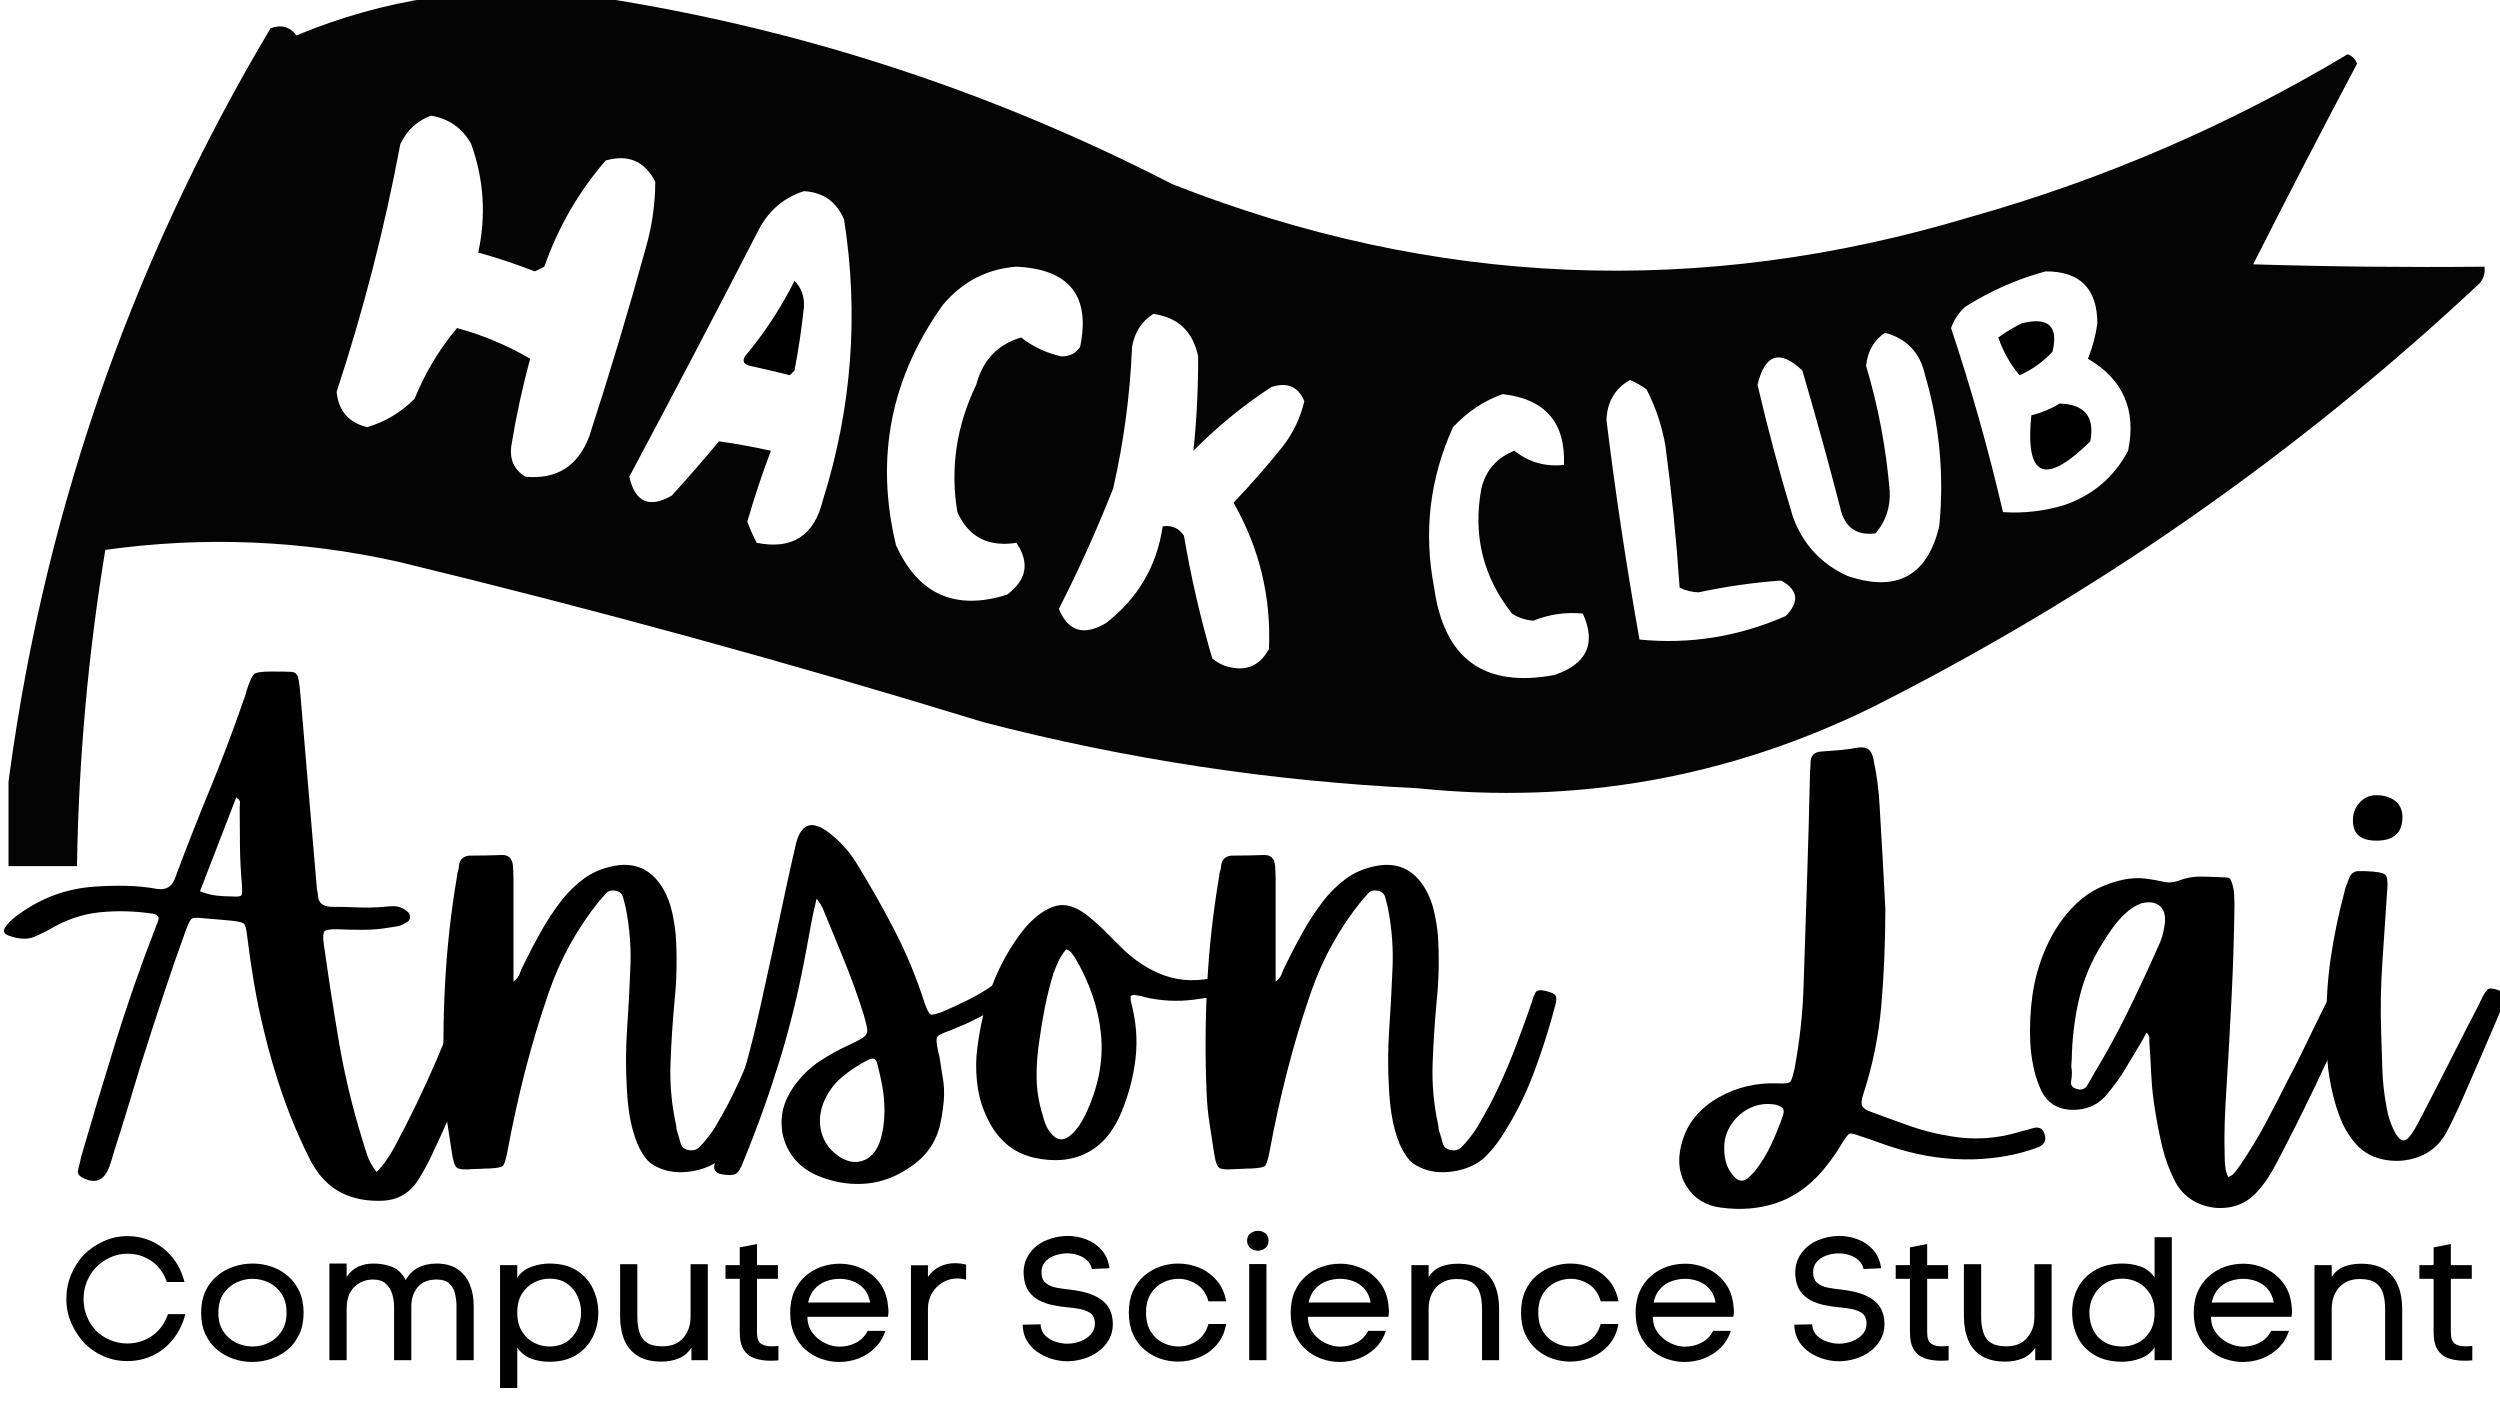 <svg xmlns="http://www.w3.org/2000/svg" xmlns:xlink="http://www.w3.org/1999/xlink" width="1920" zoomAndPan="magnify" viewBox="0 0 1440 810" height="1080" preserveAspectRatio="xMidYMid meet" version="1.0"><defs><g/><clipPath id="0e31c28767"><path d="M 4.902 0 L 1432 0 L 1432 499 L 4.902 499 Z M 4.902 0 " clip-rule="nonzero"/></clipPath></defs><g clip-path="url(#0e31c28767)"><path fill="#000000" d="M 248.273 -1.359 C 280.902 -1.359 313.531 -1.359 346.16 -1.359 C 461.281 16.617 570.953 52.414 675.164 106.031 C 825.965 165.453 979.137 171.797 1134.684 125.062 C 1211.445 103.449 1283.953 72.184 1352.207 31.266 C 1354.93 32.172 1356.742 33.984 1357.648 36.703 C 1337.359 75.004 1317.422 113.52 1297.828 152.25 C 1342.23 153.609 1386.641 154.062 1431.062 153.609 C 1431.523 157.203 1430.617 160.375 1428.344 163.125 C 1323.301 261.434 1206.379 342.996 1077.586 407.812 C 995.027 448.062 908.016 463.473 816.555 454.031 C 731.859 449.957 648.477 437.273 566.402 415.969 C 454.945 381.766 342.559 350.953 229.242 323.531 C 173.395 311.105 117.199 308.836 60.66 316.734 C 50.73 377.035 45.293 437.754 44.344 498.891 C 30.75 498.891 17.152 498.891 3.559 498.891 C 3.559 486.203 3.559 473.516 3.559 460.828 C 23.07 302.164 73.824 153.992 155.824 16.312 C 161.941 13.965 166.926 15.324 170.781 20.391 C 195.988 9.906 221.82 2.656 248.273 -1.359 Z M 248.273 66.609 C 258.648 68.387 266.352 73.824 271.387 82.922 C 278.723 103.363 280.082 124.207 275.465 145.453 C 286.461 148.516 297.336 152.141 308.094 156.328 C 309.906 155.422 311.719 154.516 313.531 153.609 C 321.496 130.859 333.281 110.469 348.879 92.438 C 361.859 88.738 371.375 92.816 377.43 104.672 C 377.41 117.484 375.598 130.172 371.992 142.734 C 361.957 179.234 351.082 215.484 339.363 251.484 C 332.848 268.551 320.609 276.254 302.656 274.594 C 296.168 270.617 293.449 264.727 294.496 256.922 C 297.27 239.883 300.895 223.117 305.375 206.625 C 292.188 198.906 278.141 193.016 263.227 188.953 C 253.051 201.117 244.895 214.711 238.758 229.734 C 231.035 237.465 221.973 242.902 211.566 246.047 C 200.844 243.48 194.953 236.684 193.895 225.656 C 209.316 178.922 221.551 131.344 230.602 82.922 C 234.504 74.922 240.395 69.484 248.273 66.609 Z M 463.078 110.109 C 474.125 110.719 481.828 116.156 486.191 126.422 C 494.742 181.113 490.664 235.035 473.953 288.188 C 468.969 308.613 456.277 316.77 435.887 312.656 C 433.82 308.738 432.012 304.66 430.449 300.422 C 434.434 286.656 438.965 273.062 444.047 259.641 C 434.141 257.434 424.172 255.621 414.137 254.203 C 405.445 264.66 396.383 275.082 386.945 285.469 C 373.969 292.922 365.809 289.293 362.473 274.594 C 387.684 227.359 412.609 179.781 437.246 131.859 C 443.125 120.973 451.734 113.723 463.078 110.109 Z M 585.438 153.609 C 616 155.043 628.238 170.449 622.145 199.828 C 619.543 203.617 615.918 205.43 611.266 205.266 C 602.574 203.277 594.867 199.652 588.156 194.391 C 574.656 198.379 566.047 207.441 562.324 221.578 C 550.867 245.348 547.238 269.816 551.449 294.984 C 557.891 309.332 569.223 315.223 585.438 312.656 C 593.23 324.133 591.414 334.102 579.996 342.562 C 550.176 351.895 528.879 342.379 516.102 314.016 C 503.977 263.715 513.039 217.496 543.289 175.359 C 554.555 162.129 568.605 154.879 585.438 153.609 Z M 1178.191 156.328 C 1197.992 156.191 1207.965 166.16 1208.098 186.234 C 1207.121 193.246 1205.309 200.043 1202.66 206.625 C 1222.965 218.535 1230.668 236.207 1225.773 259.641 C 1217.77 274.785 1205.535 285.203 1189.066 290.906 C 1177.562 294.414 1165.781 295.773 1153.719 294.984 C 1145.422 259.219 1135.453 223.875 1123.809 188.953 C 1125.516 184.172 1128.234 180.094 1131.965 176.719 C 1146.617 167.484 1162.023 160.688 1178.191 156.328 Z M 664.289 180.797 C 678.555 182.824 687.164 190.98 690.121 205.266 C 690.199 223.531 689.293 241.66 687.402 259.641 C 701.105 245.781 716.062 233.547 732.266 222.938 C 741.43 219.93 747.773 222.648 751.297 231.094 C 749.031 240.609 744.953 249.219 739.062 256.922 C 730.051 268.199 720.535 279.074 710.512 289.547 C 725.453 315.773 732.25 343.867 730.906 373.828 C 725.324 384.137 716.715 387.309 705.074 383.344 C 702.582 382.328 700.316 380.969 698.277 379.266 C 691.465 356.098 686.027 332.535 681.961 308.578 C 679.109 304.211 675.031 302.398 669.727 303.141 C 666.344 326.031 655.469 344.605 637.098 358.875 C 624.297 366.461 615.234 363.742 609.906 350.719 C 621.402 328.176 631.824 305.066 641.176 281.391 C 647.305 254.574 650.93 227.387 652.055 199.828 C 653.492 191.441 657.574 185.098 664.289 180.797 Z M 1085.742 191.672 C 1098.332 195.023 1106.035 203.18 1108.855 216.141 C 1117.191 244.625 1119.91 273.625 1117.012 303.141 C 1110.098 331.863 1092.422 341.379 1063.988 331.688 C 1048.867 324.723 1038.445 313.395 1032.719 297.703 C 1025.062 272.516 1018.266 247.141 1012.328 221.578 C 1016.641 203.855 1025.25 201.137 1038.16 213.422 C 1045.824 239.551 1053.074 265.832 1059.91 292.266 C 1062.367 303.652 1069.168 308.637 1080.305 307.219 C 1086.25 300.262 1088.969 292.105 1088.461 282.75 C 1086.414 258.23 1081.883 234.215 1074.867 210.703 C 1075.727 202.363 1079.348 196.02 1085.742 191.672 Z M 938.914 218.859 C 942.234 220.297 945.402 222.109 948.43 224.297 C 953.723 234.586 957.348 245.461 959.305 256.922 C 962.922 284.008 965.641 311.195 967.465 338.484 C 970.809 340.137 974.434 341.043 978.34 341.203 C 994.184 337.793 1010.047 335.527 1025.922 334.406 C 1035.734 339.727 1036.637 346.523 1028.641 354.797 C 1001.531 366.715 973.438 371.246 944.352 368.391 C 936.875 326.504 930.531 284.363 925.316 241.969 C 925.711 231.461 930.242 223.758 938.914 218.859 Z M 865.5 227.016 C 890.012 229.766 901.797 243.359 900.848 267.797 C 890.082 268.961 880.566 266.242 872.297 259.641 C 862.164 263.605 855.82 270.855 853.262 281.391 C 848.316 308.277 854.207 332.297 870.938 353.438 C 874.668 355.816 878.75 357.176 883.172 357.516 C 892.449 353.801 901.965 352.441 911.723 353.438 C 919.535 370.652 914.098 382.434 895.406 388.781 C 854.926 396.371 831.812 379.602 826.07 338.484 C 819.871 306.508 823.496 275.699 836.949 246.047 C 845.102 237.246 854.617 230.902 865.5 227.016 Z M 865.5 227.016 " fill-opacity="0.984" fill-rule="evenodd"/></g><path fill="#000000" d="M 457.641 161.766 C 461.555 165.695 463.371 170.68 463.078 176.719 C 461.758 189.078 459.945 201.312 457.641 213.422 C 456.734 214.328 455.828 215.234 454.922 216.141 C 447.273 214.184 439.57 212.371 431.809 210.703 C 428.391 209.75 427.484 207.941 429.09 205.266 C 440.352 191.773 449.871 177.273 457.641 161.766 Z M 457.641 161.766 " fill-opacity="1" fill-rule="evenodd"/><path fill="#000000" d="M 1164.594 186.234 C 1179.855 182.371 1185.75 187.809 1182.27 202.547 C 1176.836 208.43 1170.488 212.961 1163.234 216.141 C 1157.914 209.801 1153.836 202.551 1151 194.391 C 1155.473 191.137 1160 188.418 1164.594 186.234 Z M 1164.594 186.234 " fill-opacity="1" fill-rule="evenodd"/><path fill="#000000" d="M 1186.348 232.453 C 1200.793 232.844 1206.684 240.094 1204.02 254.203 C 1177.785 280.016 1166.453 275.027 1170.031 239.25 C 1176.078 237.711 1181.516 235.445 1186.348 232.453 Z M 1186.348 232.453 " fill-opacity="1" fill-rule="evenodd"/><g fill="#000000" fill-opacity="1"><g transform="translate(30.049, 667.426)"><g><path d="M 178.578 -11.266 C 179.461 -8.172 180.457 -5.02 181.562 -1.812 C 182.664 1.383 184.43 4.531 186.859 7.625 C 189.066 5.414 191 3.094 192.656 0.656 C 194.312 -1.77 195.801 -4.195 197.125 -6.625 C 214.801 -39.531 229.602 -73.879 241.531 -109.672 C 241.969 -110.992 242.41 -112.535 242.859 -114.297 C 243.734 -117.609 245.828 -118.828 249.141 -117.953 C 250.242 -117.504 251.289 -117.223 252.281 -117.109 C 253.281 -117.004 254.332 -116.844 255.438 -116.625 C 259.414 -115.738 260.961 -113.195 260.078 -109 C 258.973 -105.02 257.812 -100.988 256.594 -96.906 C 255.383 -92.82 254.117 -88.789 252.797 -84.812 C 247.711 -70.457 242.242 -56.211 236.391 -42.078 C 230.535 -27.941 224.297 -13.914 217.672 0 C 216.348 2.645 214.969 5.238 213.531 7.781 C 212.094 10.32 210.492 12.805 208.734 15.234 C 204.086 20.754 198.125 23.738 190.844 24.188 C 181.562 24.625 173.441 23.078 166.484 19.547 C 159.523 16.016 153.727 10.051 149.094 1.656 C 142.906 -10.488 137.602 -22.852 133.188 -35.438 C 128.77 -48.031 125.016 -60.844 121.922 -73.875 C 119.711 -82.938 117.832 -91.992 116.281 -101.047 C 114.738 -110.109 113.414 -119.164 112.312 -128.219 C 111.875 -132.195 111.266 -134.57 110.484 -135.344 C 109.711 -136.113 107.227 -136.719 103.031 -137.156 C 100.383 -137.383 97.789 -137.609 95.25 -137.828 C 92.707 -138.047 90.113 -138.266 87.469 -138.484 C 83.707 -138.93 81.383 -138.879 80.5 -138.328 C 79.625 -137.773 78.523 -135.727 77.203 -132.188 C 72.555 -119.383 68.078 -106.461 63.766 -93.422 C 59.461 -80.391 55.211 -67.25 51.016 -54 C 48.586 -46.051 46.16 -38.047 43.734 -29.984 C 41.305 -21.922 38.766 -13.801 36.109 -5.625 C 35.004 -1.656 33.898 1.875 32.797 4.969 C 29.703 12.914 24.398 14.797 16.891 10.609 C 15.129 9.504 14.469 8.176 14.906 6.625 C 15.125 5.52 15.398 4.359 15.734 3.141 C 16.066 1.93 16.344 0.664 16.562 -0.656 C 22.969 -22.75 29.594 -44.836 36.438 -66.922 C 43.289 -89.016 50.914 -110.883 59.312 -132.531 C 59.531 -133.188 59.801 -133.898 60.125 -134.672 C 60.457 -135.453 60.738 -136.172 60.969 -136.828 C 61.844 -139.254 60.848 -140.691 57.984 -141.141 C 47.598 -142.68 37.438 -142.953 27.5 -141.953 C 17.562 -140.961 7.953 -137.707 -1.328 -132.188 C -2.43 -131.531 -3.586 -130.926 -4.797 -130.375 C -6.016 -129.82 -7.285 -129.211 -8.609 -128.547 C -11.266 -127.223 -13.859 -126.613 -16.391 -126.719 C -18.93 -126.832 -21.531 -127.332 -24.188 -128.219 C -28.164 -129.32 -28.828 -131.422 -26.172 -134.516 C -24.18 -136.941 -21.863 -139.039 -19.219 -140.812 C -6.188 -150.301 8.281 -155.598 24.188 -156.703 C 30.145 -157.148 36.16 -157.316 42.234 -157.203 C 48.316 -157.098 54.445 -156.492 60.625 -155.391 C 65.488 -154.723 68.801 -156.598 70.562 -161.016 C 76.969 -178.242 83.648 -195.305 90.609 -212.203 C 97.566 -229.098 104.031 -246.16 110 -263.391 C 110.883 -265.598 111.547 -267.695 111.984 -269.688 C 113.754 -274.988 115.191 -278.133 116.297 -279.125 C 117.398 -280.125 120.711 -280.625 126.234 -280.625 C 131.754 -280.625 135.562 -280.566 137.656 -280.453 C 139.758 -280.348 141.086 -279.301 141.641 -277.312 C 142.191 -275.32 142.688 -271.457 143.125 -265.719 C 144.676 -247.383 146.223 -229.102 147.766 -210.875 C 149.305 -192.656 150.852 -174.488 152.406 -156.375 C 152.406 -155.719 152.516 -155 152.734 -154.219 C 152.953 -153.445 153.062 -152.617 153.062 -151.734 C 153.281 -147.547 155.711 -145.336 160.359 -145.109 C 165.43 -145.109 170.562 -145 175.75 -144.781 C 180.945 -144.562 186.086 -144.672 191.172 -145.109 C 192.93 -145.336 194.75 -145.453 196.625 -145.453 C 198.508 -145.453 200.332 -145.008 202.094 -144.125 C 203.195 -143.457 204.133 -142.789 204.906 -142.125 C 205.688 -141.469 206.078 -140.477 206.078 -139.156 C 206.078 -138.051 205.688 -137.223 204.906 -136.672 C 204.133 -136.117 203.312 -135.617 202.438 -135.172 C 201.332 -134.516 200.062 -134.07 198.625 -133.844 C 197.188 -133.625 195.805 -133.406 194.484 -133.188 C 189.398 -132.301 184.258 -131.859 179.062 -131.859 C 173.875 -131.859 168.742 -131.969 163.672 -132.188 C 159.91 -132.188 157.645 -131.801 156.875 -131.031 C 156.102 -130.258 155.938 -127.992 156.375 -124.234 C 159.031 -105.242 161.957 -86.305 165.156 -67.422 C 168.363 -48.535 172.836 -29.816 178.578 -11.266 Z M 106.016 -208.062 C 102.484 -199.008 99.004 -190.008 95.578 -181.062 C 92.16 -172.113 88.68 -163.113 85.141 -154.062 C 88.453 -152.738 91.598 -151.91 94.578 -151.578 C 97.566 -151.242 100.5 -151.078 103.375 -151.078 C 106.469 -150.859 108.289 -151.023 108.844 -151.578 C 109.395 -152.129 109.555 -154.062 109.328 -157.375 C 108.672 -164.664 108.285 -172.066 108.172 -179.578 C 108.066 -187.086 108.016 -194.594 108.016 -202.094 C 108.016 -202.977 108.066 -203.973 108.172 -205.078 C 108.285 -206.18 107.566 -207.176 106.016 -208.062 Z M 106.016 -208.062 "/></g></g></g><g fill="#000000" fill-opacity="1"><g transform="translate(264.621, 667.426)"><g><path d="M 186.203 -96.75 C 189.297 -96.082 191.281 -95.25 192.156 -94.25 C 193.039 -93.258 193.039 -91.219 192.156 -88.125 C 188.625 -74.656 184.426 -61.516 179.562 -48.703 C 174.707 -35.891 168.523 -23.742 161.016 -12.266 C 157.922 -7.617 154.719 -3.75 151.406 -0.656 C 146.77 3.531 140.805 6.176 133.516 7.281 C 126.223 8.395 119.816 7.625 114.297 4.969 C 111.211 3.645 108.785 1.77 107.016 -0.656 C 105.242 -3.094 103.695 -5.859 102.375 -8.953 C 100.383 -14.023 98.945 -19.266 98.062 -24.672 C 97.188 -30.086 96.633 -35.555 96.406 -41.078 C 95.75 -52.348 95.805 -63.555 96.578 -74.703 C 97.348 -85.859 97.957 -97.07 98.406 -108.344 C 99.062 -120.488 98.176 -132.633 95.75 -144.781 C 95.312 -146.551 94.816 -148.484 94.266 -150.578 C 93.711 -152.68 92.219 -153.953 89.781 -154.391 C 87.57 -154.828 85.805 -154.328 84.484 -152.891 C 83.16 -151.461 81.836 -149.973 80.516 -148.422 C 67.922 -132.742 58.312 -115.406 51.688 -96.406 C 46.383 -81.164 41.742 -65.758 37.766 -50.188 C 33.797 -34.625 30.375 -19 27.5 -3.312 C 26.613 1.102 25.727 3.641 24.844 4.297 C 23.957 4.961 21.422 5.406 17.234 5.625 C 15.68 5.625 14.129 5.68 12.578 5.797 C 11.035 5.91 9.492 5.969 7.953 5.969 C 2.867 6.406 -0.273 6.125 -1.484 5.125 C -2.703 4.133 -3.645 1.32 -4.312 -3.312 C -5.188 -9.051 -6.066 -14.789 -6.953 -20.531 C -7.836 -26.281 -8.391 -32.023 -8.609 -37.766 C -9.492 -58.754 -9.383 -79.68 -8.281 -100.547 C -7.176 -121.422 -4.859 -142.238 -1.328 -163 C -1.328 -163.883 -1.16 -164.77 -0.828 -165.656 C -0.492 -166.539 -0.328 -167.426 -0.328 -168.312 C 0.109 -172.727 2.645 -174.828 7.281 -174.609 C 12.582 -174.609 18.219 -174.719 24.188 -174.938 C 28.164 -175.156 30.375 -173.164 30.812 -168.969 C 31.031 -166.094 31.141 -163.551 31.141 -161.344 C 31.141 -153.176 31.141 -144.945 31.141 -136.656 C 31.141 -128.375 31.141 -120.039 31.141 -111.656 C 31.141 -110.332 31.141 -108.895 31.141 -107.344 C 31.141 -105.801 31.141 -104.035 31.141 -102.047 C 32.91 -103.367 34.07 -104.801 34.625 -106.344 C 35.176 -107.895 35.781 -109.332 36.438 -110.656 C 39.75 -117.5 43.227 -124.176 46.875 -130.688 C 50.52 -137.207 54.664 -143.453 59.312 -149.422 C 63.062 -154.055 67.195 -158.031 71.719 -161.344 C 76.25 -164.656 81.5 -166.977 87.469 -168.312 C 100.719 -171.395 110.766 -166.973 117.609 -155.047 C 119.816 -151.078 121.414 -146.883 122.406 -142.469 C 123.406 -138.051 124.129 -133.633 124.578 -129.219 C 125.016 -122.812 125.176 -116.406 125.062 -110 C 124.957 -103.594 124.57 -97.188 123.906 -90.781 C 122.801 -78.852 122.023 -66.867 121.578 -54.828 C 121.141 -42.797 122.25 -30.816 124.906 -18.891 C 124.906 -18.223 124.957 -17.613 125.062 -17.062 C 125.176 -16.508 125.344 -15.898 125.562 -15.234 C 126.227 -13.254 126.836 -11.156 127.391 -8.938 C 127.941 -6.727 129.539 -5.406 132.188 -4.969 C 134.625 -4.531 136.672 -5.141 138.328 -6.797 C 139.984 -8.453 141.473 -10.16 142.797 -11.922 C 145.004 -14.578 146.988 -17.504 148.75 -20.703 C 150.52 -23.91 152.289 -27.062 154.062 -30.156 C 159.145 -39.875 163.672 -49.812 167.641 -59.969 C 171.617 -70.125 175.375 -80.395 178.906 -90.781 C 179.352 -92.551 179.961 -94.148 180.734 -95.578 C 181.504 -97.016 183.328 -97.406 186.203 -96.75 Z M 186.203 -96.75 "/></g></g></g><g fill="#000000" fill-opacity="1"><g transform="translate(440.881, 667.426)"><g><path d="M 32.797 -144.781 C 32.359 -145.445 31.914 -146.164 31.469 -146.938 C 31.031 -147.707 30.367 -148.645 29.484 -149.75 C 27.941 -143.562 26.672 -137.598 25.672 -131.859 C 24.68 -126.117 23.633 -120.488 22.531 -114.969 C 18.77 -94.863 13.906 -75.148 7.938 -55.828 C 1.977 -36.504 -4.863 -17.453 -12.594 1.328 C -14.133 5.523 -15.676 8.008 -17.219 8.781 C -18.77 9.551 -21.426 9.609 -25.188 8.953 C -28.938 8.285 -30.258 6.188 -29.156 2.656 C -28.051 -0.219 -27.055 -3.145 -26.172 -6.125 C -25.285 -9.113 -24.289 -12.148 -23.188 -15.234 C -15.238 -38.43 -8.613 -61.957 -3.312 -85.812 C 1.988 -109.664 7.18 -133.629 12.266 -157.703 C 13.141 -161.68 14.02 -165.656 14.906 -169.625 C 15.789 -173.602 16.676 -177.473 17.562 -181.234 C 20.426 -192.93 26.609 -195.25 36.109 -188.188 C 42.734 -183.102 48.035 -177.359 52.016 -170.953 C 59.961 -158.141 67.414 -145 74.375 -131.531 C 81.332 -118.062 87.133 -104.035 91.781 -89.453 C 93.102 -85.703 94.203 -83.602 95.078 -83.156 C 95.961 -82.719 98.395 -83.27 102.375 -84.812 C 107.457 -87.02 112.426 -89.336 117.281 -91.766 C 122.145 -94.203 126.785 -96.969 131.203 -100.062 C 132.305 -100.938 133.461 -101.758 134.672 -102.531 C 135.891 -103.312 137.16 -103.922 138.484 -104.359 C 142.461 -105.242 145.113 -104.141 146.438 -101.047 C 147.102 -99.723 147.047 -98.562 146.266 -97.562 C 145.492 -96.57 144.672 -95.633 143.797 -94.75 C 140.035 -92.102 136.164 -89.453 132.188 -86.797 C 128.219 -84.148 124.133 -81.832 119.938 -79.844 C 117.727 -78.738 115.461 -77.688 113.141 -76.688 C 110.828 -75.695 108.562 -74.758 106.344 -73.875 C 101.926 -72.332 99.441 -71.062 98.891 -70.062 C 98.336 -69.07 98.504 -66.477 99.391 -62.281 C 100.055 -59.852 100.551 -57.367 100.875 -54.828 C 101.207 -52.285 101.598 -49.801 102.047 -47.375 C 102.93 -42.52 103.148 -37.719 102.703 -32.969 C 102.266 -28.219 101.492 -23.41 100.391 -18.547 C 97.734 -8.609 91.988 -0.77 83.156 4.969 C 75.426 10.27 67.305 13.363 58.797 14.25 C 50.297 15.133 41.738 14.031 33.125 10.938 C 25.395 8.281 19.488 4.082 15.406 -1.656 C 11.32 -7.395 9.281 -13.797 9.281 -20.859 C 9.281 -27.93 11.598 -34.781 16.234 -41.406 C 20.43 -47.375 25.344 -52.234 30.969 -55.984 C 36.602 -59.742 42.625 -63.062 49.031 -65.938 C 52.789 -67.695 55.383 -69.129 56.812 -70.234 C 58.25 -71.336 58.859 -72.773 58.641 -74.547 C 58.422 -76.316 57.758 -79.078 56.656 -82.828 C 53.344 -93.43 49.586 -103.867 45.391 -114.141 C 41.191 -124.41 36.992 -134.625 32.797 -144.781 Z M 65.594 -8.953 C 66.695 -12.035 67.469 -15.176 67.906 -18.375 C 68.352 -21.582 68.578 -24.516 68.578 -27.172 C 68.578 -32.242 68.191 -36.93 67.422 -41.234 C 66.648 -45.547 65.711 -49.801 64.609 -54 C 63.941 -57.539 62.176 -58.535 59.312 -56.984 C 53.562 -54.109 48.367 -50.68 43.734 -46.703 C 39.098 -42.734 35.562 -37.656 33.125 -31.469 C 31.145 -25.727 30.867 -20.258 32.297 -15.062 C 33.734 -9.875 36.77 -5.516 41.406 -1.984 C 46.27 1.547 50.961 2.648 55.484 1.328 C 60.016 0.004 63.383 -3.422 65.594 -8.953 Z M 65.594 -8.953 "/></g></g></g><g fill="#000000" fill-opacity="1"><g transform="translate(571.419, 667.426)"><g><path d="M 81.5 -94.422 C 81.5 -94.422 80.945 -94.203 79.844 -93.766 C 79.844 -93.098 79.844 -92.43 79.844 -91.766 C 79.844 -91.109 79.953 -90.445 80.172 -89.781 C 83.047 -78.957 83.875 -68.301 82.656 -57.812 C 81.445 -47.32 78.742 -37 74.547 -26.844 C 69.91 -15.57 63.227 -7.727 54.5 -3.312 C 45.77 1.102 35.555 1.988 23.859 -0.656 C 17.672 -2.207 12.477 -4.805 8.281 -8.453 C 4.082 -12.098 0.66 -16.566 -1.984 -21.859 C -5.078 -27.828 -7.117 -33.957 -8.109 -40.25 C -9.109 -46.551 -9.391 -52.906 -8.953 -59.312 C -7.836 -71.008 -5.566 -82.328 -2.141 -93.266 C 1.273 -104.203 6.188 -114.523 12.594 -124.234 C 14.582 -127.328 16.734 -130.254 19.047 -133.016 C 21.367 -135.773 23.969 -138.258 26.844 -140.469 C 31.914 -144.227 36.492 -146.109 40.578 -146.109 C 44.672 -146.109 49.145 -144.344 54 -140.812 C 55.988 -139.258 57.922 -137.656 59.797 -136 C 61.68 -134.344 63.504 -132.633 65.266 -130.875 C 66.586 -129.539 67.91 -128.211 69.234 -126.891 C 70.566 -125.566 71.895 -124.242 73.219 -122.922 C 81.164 -114.742 89.891 -108.941 99.391 -105.516 C 108.891 -102.098 119.383 -101.938 130.875 -105.031 C 132.633 -105.469 134.453 -105.852 136.328 -106.188 C 138.211 -106.52 140.035 -106.797 141.797 -107.016 C 143.348 -107.453 144.727 -107.445 145.938 -107 C 147.156 -106.562 147.984 -105.461 148.422 -103.703 C 149.305 -100.172 147.875 -97.852 144.125 -96.75 C 134.844 -94.539 125.508 -92.828 116.125 -91.609 C 106.738 -90.391 97.297 -90.883 87.797 -93.094 C 86.691 -93.539 85.641 -93.816 84.641 -93.922 C 83.648 -94.035 82.602 -94.203 81.5 -94.422 Z M 47.703 -115.953 C 47.047 -116.836 46.383 -117.723 45.719 -118.609 C 45.062 -119.492 44.066 -120.156 42.734 -120.594 C 40.973 -118.602 39.539 -116.445 38.438 -114.125 C 37.332 -111.812 36.336 -109.441 35.453 -107.016 C 33.461 -100.609 31.805 -94.094 30.484 -87.469 C 29.16 -80.844 28.055 -74.219 27.172 -67.594 C 26.066 -60.52 25.566 -53.445 25.672 -46.375 C 25.785 -39.312 26.945 -32.25 29.156 -25.188 C 29.594 -23.414 30.145 -21.645 30.812 -19.875 C 31.477 -18.113 32.473 -16.457 33.797 -14.906 C 37.328 -10.27 41.301 -9.941 45.719 -13.922 C 48.812 -16.785 51.461 -20.539 53.672 -25.188 C 61.18 -40.863 64.219 -56.266 62.781 -71.391 C 61.344 -86.523 56.316 -101.379 47.703 -115.953 Z M 47.703 -115.953 "/></g></g></g><g fill="#000000" fill-opacity="1"><g transform="translate(703.614, 667.426)"><g><path d="M 186.203 -96.75 C 189.297 -96.082 191.281 -95.25 192.156 -94.25 C 193.039 -93.258 193.039 -91.219 192.156 -88.125 C 188.625 -74.656 184.426 -61.516 179.562 -48.703 C 174.707 -35.891 168.523 -23.742 161.016 -12.266 C 157.922 -7.617 154.719 -3.75 151.406 -0.656 C 146.77 3.531 140.805 6.176 133.516 7.281 C 126.223 8.395 119.816 7.625 114.297 4.969 C 111.211 3.645 108.785 1.77 107.016 -0.656 C 105.242 -3.094 103.695 -5.859 102.375 -8.953 C 100.383 -14.023 98.945 -19.266 98.062 -24.672 C 97.188 -30.086 96.633 -35.555 96.406 -41.078 C 95.75 -52.348 95.805 -63.555 96.578 -74.703 C 97.348 -85.859 97.957 -97.07 98.406 -108.344 C 99.062 -120.488 98.176 -132.633 95.75 -144.781 C 95.312 -146.551 94.816 -148.484 94.266 -150.578 C 93.711 -152.68 92.219 -153.953 89.781 -154.391 C 87.57 -154.828 85.805 -154.328 84.484 -152.891 C 83.16 -151.461 81.836 -149.973 80.516 -148.422 C 67.922 -132.742 58.312 -115.406 51.688 -96.406 C 46.383 -81.164 41.742 -65.758 37.766 -50.188 C 33.797 -34.625 30.375 -19 27.5 -3.312 C 26.613 1.102 25.727 3.641 24.844 4.297 C 23.957 4.961 21.422 5.406 17.234 5.625 C 15.68 5.625 14.129 5.68 12.578 5.797 C 11.035 5.91 9.492 5.969 7.953 5.969 C 2.867 6.406 -0.273 6.125 -1.484 5.125 C -2.703 4.133 -3.645 1.32 -4.312 -3.312 C -5.188 -9.051 -6.066 -14.789 -6.953 -20.531 C -7.836 -26.281 -8.391 -32.023 -8.609 -37.766 C -9.492 -58.754 -9.383 -79.68 -8.281 -100.547 C -7.176 -121.422 -4.859 -142.238 -1.328 -163 C -1.328 -163.883 -1.16 -164.77 -0.828 -165.656 C -0.492 -166.539 -0.328 -167.426 -0.328 -168.312 C 0.109 -172.727 2.645 -174.828 7.281 -174.609 C 12.582 -174.609 18.219 -174.719 24.188 -174.938 C 28.164 -175.156 30.375 -173.164 30.812 -168.969 C 31.031 -166.094 31.141 -163.551 31.141 -161.344 C 31.141 -153.176 31.141 -144.945 31.141 -136.656 C 31.141 -128.375 31.141 -120.039 31.141 -111.656 C 31.141 -110.332 31.141 -108.895 31.141 -107.344 C 31.141 -105.801 31.141 -104.035 31.141 -102.047 C 32.91 -103.367 34.07 -104.801 34.625 -106.344 C 35.176 -107.895 35.781 -109.332 36.438 -110.656 C 39.75 -117.5 43.227 -124.176 46.875 -130.688 C 50.52 -137.207 54.664 -143.453 59.312 -149.422 C 63.062 -154.055 67.195 -158.031 71.719 -161.344 C 76.25 -164.656 81.5 -166.977 87.469 -168.312 C 100.719 -171.395 110.766 -166.973 117.609 -155.047 C 119.816 -151.078 121.414 -146.883 122.406 -142.469 C 123.406 -138.051 124.129 -133.633 124.578 -129.219 C 125.016 -122.812 125.176 -116.406 125.062 -110 C 124.957 -103.594 124.57 -97.188 123.906 -90.781 C 122.801 -78.852 122.023 -66.867 121.578 -54.828 C 121.141 -42.797 122.25 -30.816 124.906 -18.891 C 124.906 -18.223 124.957 -17.613 125.062 -17.062 C 125.176 -16.508 125.344 -15.898 125.562 -15.234 C 126.227 -13.254 126.836 -11.156 127.391 -8.938 C 127.941 -6.727 129.539 -5.406 132.188 -4.969 C 134.625 -4.531 136.672 -5.141 138.328 -6.797 C 139.984 -8.453 141.473 -10.16 142.797 -11.922 C 145.004 -14.578 146.988 -17.504 148.75 -20.703 C 150.52 -23.91 152.289 -27.062 154.062 -30.156 C 159.145 -39.875 163.672 -49.812 167.641 -59.969 C 171.617 -70.125 175.375 -80.395 178.906 -90.781 C 179.352 -92.551 179.961 -94.148 180.734 -95.578 C 181.504 -97.016 183.328 -97.406 186.203 -96.75 Z M 186.203 -96.75 "/></g></g></g><g fill="#000000" fill-opacity="1"><g transform="translate(879.874, 667.426)"><g/></g></g><g fill="#000000" fill-opacity="1"><g transform="translate(983.907, 667.426)"><g><path d="M 98.734 -203.422 C 99.391 -192.816 99.992 -182.438 100.547 -172.281 C 101.098 -162.125 101.598 -152.738 102.047 -144.125 C 102.047 -124.469 101.27 -105.801 99.719 -88.125 C 98.176 -70.457 94.645 -53.227 89.125 -36.438 C 88.457 -34.227 88.234 -32.461 88.453 -31.141 C 88.68 -29.816 90.008 -28.602 92.438 -27.5 C 100.164 -24.625 107.895 -21.805 115.625 -19.047 C 123.352 -16.285 131.414 -14.242 139.812 -12.922 C 152.844 -10.711 165.766 -11.484 178.578 -15.234 C 179.898 -15.68 181.281 -16.066 182.719 -16.391 C 184.156 -16.723 185.535 -17.113 186.859 -17.562 C 190.617 -18.664 192.938 -17.453 193.812 -13.922 C 194.914 -10.609 193.703 -8.176 190.172 -6.625 C 184.211 -4.414 178.191 -2.758 172.109 -1.656 C 166.035 -0.551 159.797 0.109 153.391 0.328 C 138.379 0.773 123.363 -1.32 108.344 -5.969 C 104.801 -7.07 101.375 -8.227 98.062 -9.438 C 94.75 -10.656 91.328 -11.816 87.797 -12.922 C 84.484 -14.242 82.383 -14.738 81.5 -14.406 C 80.613 -14.082 79.289 -12.484 77.531 -9.609 C 75.758 -6.516 73.879 -3.586 71.891 -0.828 C 69.898 1.93 67.801 4.633 65.594 7.281 C 57.863 16.125 49.082 22.203 39.25 25.516 C 29.426 28.828 18.77 29.707 7.281 28.156 C -1.32 27.051 -7.832 23.078 -12.25 16.234 C -16.676 9.391 -17.785 1.438 -15.578 -7.625 C -14.023 -14.031 -11.367 -19.492 -7.609 -24.016 C -3.859 -28.547 0.773 -32.359 6.297 -35.453 C 16.453 -41.191 27.602 -43.844 39.75 -43.406 C 43.945 -43.188 46.43 -43.461 47.203 -44.234 C 47.984 -45.004 48.816 -47.488 49.703 -51.688 C 51.242 -59.852 52.457 -68.02 53.344 -76.188 C 54.227 -84.363 54.781 -92.648 55 -101.047 C 55.656 -121.148 56.316 -141.25 56.984 -161.344 C 57.648 -181.445 58.203 -201.547 58.641 -221.641 C 58.641 -222.742 58.691 -223.738 58.797 -224.625 C 58.91 -225.508 58.969 -226.395 58.969 -227.281 C 58.75 -231.914 60.848 -234.344 65.266 -234.562 C 69.023 -234.789 72.672 -235.066 76.203 -235.391 C 79.734 -235.723 83.266 -236.223 86.797 -236.891 C 89.453 -237.109 91.383 -236.664 92.594 -235.562 C 93.812 -234.457 94.645 -232.801 95.094 -230.594 C 97.07 -221.539 98.285 -212.484 98.734 -203.422 Z M 38.766 -31.141 C 33.68 -32.023 28.875 -31.414 24.344 -29.312 C 19.82 -27.219 16.125 -24.016 13.25 -19.703 C 10.383 -15.398 9.062 -10.598 9.281 -5.297 C 9.281 0.879 11.047 5.957 14.578 9.938 C 17.223 13.031 19.984 13.473 22.859 11.266 C 23.523 10.598 24.188 9.93 24.844 9.266 C 25.508 8.609 26.176 7.945 26.844 7.281 C 30.594 2.426 33.738 -2.703 36.281 -8.109 C 38.82 -13.523 41.086 -19.102 43.078 -24.844 C 43.734 -27.051 43.617 -28.539 42.734 -29.312 C 41.848 -30.094 40.523 -30.703 38.766 -31.141 Z M 38.766 -31.141 "/></g></g></g><g fill="#000000" fill-opacity="1"><g transform="translate(1171.101, 667.426)"><g><path d="M 177.922 -92.766 C 181.004 -91.441 182.711 -90.336 183.047 -89.453 C 183.379 -88.566 182.883 -86.469 181.562 -83.156 C 175.156 -68.801 168.582 -54.609 161.844 -40.578 C 155.102 -26.555 148.094 -12.586 140.812 1.328 C 139.258 4.422 137.488 7.508 135.5 10.594 C 133.52 13.688 131.312 16.562 128.875 19.219 C 124.457 24.07 119.156 26.992 112.969 27.984 C 106.789 28.984 100.828 28.211 95.078 25.672 C 89.336 23.129 84.922 18.988 81.828 13.25 C 78.516 6.844 76.031 0.16 74.375 -6.797 C 72.719 -13.754 71.336 -20.766 70.234 -27.828 C 69.129 -34.453 68.41 -41.02 68.078 -47.531 C 67.754 -54.051 67.367 -60.625 66.922 -67.25 C 66.922 -67.914 66.922 -68.742 66.922 -69.734 C 66.922 -70.734 66.367 -71.676 65.266 -72.562 C 63.504 -69.25 61.68 -66.047 59.797 -62.953 C 57.922 -59.859 55.988 -56.656 54 -53.344 C 52.238 -50.25 50.305 -47.266 48.203 -44.391 C 46.109 -41.523 43.844 -38.656 41.406 -35.781 C 36.551 -30.695 30.477 -28.156 23.188 -28.156 C 13.914 -28.156 7.508 -32.352 3.969 -40.75 C 2.207 -44.945 0.883 -49.254 0 -53.672 C -0.883 -58.086 -1.438 -62.504 -1.656 -66.922 C -2.094 -76.422 -1.648 -85.695 -0.328 -94.75 C 0.992 -103.812 3.531 -112.648 7.281 -121.266 C 11.707 -131.422 17.617 -140.031 25.016 -147.094 C 32.41 -154.164 41.852 -158.805 53.344 -161.016 C 57.32 -161.68 61.129 -161.789 64.766 -161.344 C 68.41 -160.906 72.113 -160.242 75.875 -159.359 C 78.082 -158.922 80.617 -159.145 83.484 -160.031 C 87.898 -161.789 92.484 -162.613 97.234 -162.5 C 101.984 -162.395 106.68 -162.234 111.328 -162.016 C 112.43 -162.016 113.203 -161.625 113.641 -160.844 C 114.078 -160.07 114.41 -159.25 114.641 -158.375 C 115.297 -156.383 115.676 -154.336 115.781 -152.234 C 115.895 -150.141 115.953 -148.098 115.953 -146.109 C 115.734 -128.441 115.18 -110.828 114.297 -93.266 C 113.422 -75.703 112.43 -58.086 111.328 -40.422 C 110.879 -33.797 110.547 -27.223 110.328 -20.703 C 110.109 -14.191 110.109 -7.625 110.328 -1 C 110.328 0.77 110.438 2.648 110.656 4.641 C 110.875 6.629 111.426 8.617 112.312 10.609 C 114.082 9.941 115.461 8.891 116.453 7.453 C 117.453 6.016 118.391 4.742 119.266 3.641 C 124.566 -4.086 129.426 -12.094 133.844 -20.375 C 138.258 -28.656 142.566 -36.992 146.766 -45.391 C 150.523 -52.453 154.113 -59.57 157.531 -66.75 C 160.957 -73.938 164.438 -81.062 167.969 -88.125 C 169.738 -91.664 171.117 -93.656 172.109 -94.094 C 173.109 -94.531 175.047 -94.086 177.922 -92.766 Z M 75.875 -135.844 C 76.312 -140.477 75.258 -143.789 72.719 -145.781 C 70.176 -147.77 66.695 -148.211 62.281 -147.109 C 60.52 -146.441 58.863 -145.609 57.312 -144.609 C 55.77 -143.617 54.336 -142.461 53.016 -141.141 C 50.359 -138.711 48.035 -136.117 46.047 -133.359 C 44.066 -130.598 42.191 -127.781 40.422 -124.906 C 33.797 -114.52 29.156 -103.641 26.5 -92.266 C 23.852 -80.891 22.422 -69.129 22.203 -56.984 C 22.203 -56.098 22.145 -55.156 22.031 -54.156 C 21.914 -53.164 21.973 -52.234 22.203 -51.359 C 22.422 -49.367 22.305 -47.156 21.859 -44.719 C 21.422 -42.289 22.641 -40.75 25.516 -40.094 C 27.941 -39.426 29.816 -40.141 31.141 -42.234 C 32.461 -44.336 33.566 -46.273 34.453 -48.047 C 41.961 -60.41 48.863 -73.051 55.156 -85.969 C 61.457 -98.895 67.477 -111.875 73.219 -124.906 C 74.539 -128.219 75.426 -131.863 75.875 -135.844 Z M 75.875 -135.844 "/></g></g></g><g fill="#000000" fill-opacity="1"><g transform="translate(1341.728, 667.426)"><g><path d="M 97.406 -97.078 C 100.051 -95.973 101.316 -94.594 101.203 -92.938 C 101.098 -91.281 100.602 -89.566 99.719 -87.797 C 95.75 -78.516 91.719 -69.125 87.625 -59.625 C 83.539 -50.133 79.398 -40.641 75.203 -31.141 C 73.879 -28.273 72.555 -25.457 71.234 -22.688 C 69.91 -19.926 68.473 -17.113 66.922 -14.25 C 63.172 -7.844 57.926 -3.422 51.188 -0.984 C 44.445 1.441 37.539 1.879 30.469 0.328 C 23.406 -1.211 17.664 -4.969 13.25 -10.938 C 10.383 -14.688 8.117 -18.66 6.453 -22.859 C 4.797 -27.055 3.414 -31.363 2.312 -35.781 C 0.551 -42.625 -0.602 -49.578 -1.156 -56.641 C -1.707 -63.711 -1.875 -70.344 -1.656 -76.531 C -1.875 -90.227 -1.047 -103.367 0.828 -115.953 C 2.703 -128.547 5.297 -141.023 8.609 -153.391 C 8.836 -154.723 9.227 -156.051 9.781 -157.375 C 10.332 -158.695 10.828 -160.02 11.266 -161.344 C 12.367 -164.438 14.469 -165.875 17.562 -165.656 C 18.219 -165.656 18.766 -165.656 19.203 -165.656 C 19.648 -165.656 20.098 -165.656 20.547 -165.656 C 27.172 -165.438 31.086 -164.719 32.297 -163.5 C 33.516 -162.289 33.789 -158.484 33.125 -152.078 C 32.25 -138.816 31.367 -125.672 30.484 -112.641 C 29.598 -99.609 29.375 -86.578 29.812 -73.547 C 30.039 -66.266 30.266 -59.031 30.484 -51.844 C 30.703 -44.664 31.473 -37.547 32.797 -30.484 C 33.242 -27.609 33.906 -24.844 34.781 -22.188 C 35.664 -19.539 36.77 -17.004 38.094 -14.578 C 40.969 -9.492 43.953 -9.273 47.047 -13.922 C 48.367 -15.68 49.523 -17.555 50.516 -19.547 C 51.516 -21.535 52.566 -23.523 53.672 -25.516 C 59.191 -36.109 64.656 -46.758 70.062 -57.469 C 75.477 -68.188 80.945 -78.848 86.469 -89.453 C 86.688 -90.117 86.961 -90.727 87.297 -91.281 C 87.629 -91.832 87.906 -92.438 88.125 -93.094 C 89.676 -95.969 90.945 -97.57 91.938 -97.906 C 92.938 -98.238 94.758 -97.961 97.406 -97.078 Z M 27.828 -183.219 C 18.555 -183 13.805 -186.645 13.578 -194.156 C 13.359 -198.344 14.57 -201.926 17.219 -204.906 C 19.875 -207.895 23.082 -209.391 26.844 -209.391 C 31.477 -209.391 35.176 -208.285 37.938 -206.078 C 40.695 -203.867 42.078 -200.773 42.078 -196.797 C 42.078 -187.961 37.328 -183.438 27.828 -183.219 Z M 27.828 -183.219 "/></g></g></g><g fill="#000000" fill-opacity="1"><g transform="translate(34.269, 783.475)"><g><path d="M 3.953 -35.234 C 3.953 -40.223 4.863 -44.895 6.688 -49.25 C 8.508 -53.602 10.938 -57.398 13.969 -60.641 C 17.07 -63.805 20.816 -66.398 25.203 -68.422 C 29.586 -70.453 34.176 -71.469 38.969 -71.469 C 44.375 -71.469 49.316 -70.367 53.797 -68.172 C 58.285 -65.984 62.098 -62.914 65.234 -58.969 C 68.379 -55.02 70.629 -50.379 71.984 -45.047 L 61.859 -45.047 C 59.961 -50.379 56.973 -54.426 52.891 -57.188 C 48.805 -59.957 44.164 -61.344 38.969 -61.344 C 35.594 -61.344 32.316 -60.617 29.141 -59.172 C 25.973 -57.723 23.281 -55.816 21.062 -53.453 C 18.832 -51.16 17.078 -48.461 15.797 -45.359 C 14.516 -42.254 13.875 -38.879 13.875 -35.234 C 13.875 -31.723 14.492 -28.414 15.734 -25.312 C 16.984 -22.207 18.723 -19.473 20.953 -17.109 C 23.18 -14.816 25.895 -12.992 29.094 -11.641 C 32.301 -10.297 35.594 -9.625 38.969 -9.625 C 44.375 -9.625 49.188 -11.109 53.406 -14.078 C 57.625 -17.047 60.645 -21.191 62.469 -26.516 L 72.484 -26.516 C 71.129 -21.191 68.863 -16.488 65.688 -12.406 C 62.52 -8.32 58.66 -5.148 54.109 -2.891 C 49.555 -0.629 44.508 0.5 38.969 0.5 C 34.176 0.5 29.641 -0.426 25.359 -2.281 C 21.078 -4.133 17.383 -6.68 14.281 -9.922 C 11.238 -13.16 8.754 -16.957 6.828 -21.312 C 4.91 -25.664 3.953 -30.305 3.953 -35.234 Z M 3.953 -35.234 "/></g></g></g><g fill="#000000" fill-opacity="1"><g transform="translate(110.59, 783.475)"><g><path d="M 64.281 -27.328 C 64.281 -22.609 63.453 -18.477 61.797 -14.938 C 60.148 -11.395 57.906 -8.441 55.062 -6.078 C 52.227 -3.711 49.039 -1.938 45.5 -0.75 C 41.957 0.426 38.332 1.016 34.625 1.016 C 30.977 1.016 27.398 0.426 23.891 -0.75 C 20.379 -1.938 17.223 -3.711 14.422 -6.078 C 11.617 -8.441 9.391 -11.395 7.734 -14.938 C 6.086 -18.477 5.266 -22.609 5.266 -27.328 C 5.266 -32.055 6.086 -36.191 7.734 -39.734 C 9.391 -43.273 11.633 -46.227 14.469 -48.594 C 17.312 -50.957 20.504 -52.727 24.047 -53.906 C 27.586 -55.082 31.211 -55.672 34.922 -55.672 C 38.641 -55.672 42.234 -55.082 45.703 -53.906 C 49.18 -52.727 52.32 -50.957 55.125 -48.594 C 57.926 -46.227 60.148 -43.273 61.797 -39.734 C 63.453 -36.191 64.281 -32.055 64.281 -27.328 Z M 15.188 -27.328 C 15.188 -23.016 16.145 -19.422 18.062 -16.547 C 19.988 -13.68 22.453 -11.52 25.453 -10.062 C 28.461 -8.613 31.586 -7.891 34.828 -7.891 C 38.129 -7.891 41.266 -8.613 44.234 -10.062 C 47.203 -11.52 49.648 -13.695 51.578 -16.594 C 53.504 -19.5 54.469 -23.078 54.469 -27.328 C 54.469 -31.648 53.52 -35.258 51.625 -38.156 C 49.738 -41.062 47.289 -43.238 44.281 -44.688 C 41.281 -46.145 38.16 -46.875 34.922 -46.875 C 31.617 -46.875 28.461 -46.145 25.453 -44.688 C 22.453 -43.238 19.988 -41.078 18.062 -38.203 C 16.145 -35.336 15.188 -31.711 15.188 -27.328 Z M 15.188 -27.328 "/></g></g></g><g fill="#000000" fill-opacity="1"><g transform="translate(180.838, 783.475)"><g><path d="M 18.828 -47.984 C 20.723 -50.754 22.969 -52.727 25.562 -53.906 C 28.156 -55.082 31.039 -55.672 34.219 -55.672 C 38.062 -55.672 41.617 -55.047 44.891 -53.797 C 48.172 -52.555 50.82 -50.008 52.844 -46.156 C 56.281 -52.363 62.117 -55.535 70.359 -55.672 C 75.422 -55.672 79.535 -54.594 82.703 -52.438 C 85.879 -50.281 88.223 -47.363 89.734 -43.688 C 91.254 -40.008 92.016 -35.844 92.016 -31.188 L 92.016 0 L 82.094 0 L 82.094 -31.078 C 82.094 -33.641 81.805 -36.102 81.234 -38.469 C 80.66 -40.832 79.547 -42.754 77.891 -44.234 C 76.242 -45.723 73.832 -46.469 70.656 -46.469 C 65.801 -46.469 62.156 -44.984 59.719 -42.016 C 57.289 -39.047 56.078 -35.332 56.078 -30.875 L 56.078 0 L 46.156 0 L 46.156 -30.781 C 46.156 -33.344 45.785 -35.82 45.047 -38.219 C 44.305 -40.613 43.055 -42.586 41.297 -44.141 C 39.547 -45.691 37.148 -46.469 34.109 -46.469 C 29.797 -46.469 26.172 -45.031 23.234 -42.156 C 20.297 -39.289 18.828 -35.16 18.828 -29.766 L 18.828 0 L 8.906 0 L 8.906 -55.672 L 18.828 -55.672 Z M 18.828 -47.984 "/></g></g></g><g fill="#000000" fill-opacity="1"><g transform="translate(280.541, 783.475)"><g><path d="M 7.484 16 L 7.484 -54.766 L 17.406 -54.766 L 17.406 -47.484 C 19.363 -50.453 22.082 -52.555 25.562 -53.797 C 29.039 -55.047 32.5 -55.672 35.938 -55.672 C 42.281 -55.672 47.523 -54.336 51.672 -51.672 C 55.828 -49.016 58.93 -45.523 60.984 -41.203 C 63.047 -36.879 64.078 -32.223 64.078 -27.234 C 64.078 -22.305 63.016 -17.695 60.891 -13.406 C 58.766 -9.125 55.609 -5.664 51.422 -3.031 C 47.242 -0.406 42.051 0.906 35.844 0.906 C 32.469 0.906 29.16 0.367 25.922 -0.703 C 22.68 -1.785 19.844 -3.945 17.406 -7.188 L 17.406 16 Z M 17.406 -27.438 C 17.406 -23.113 18.301 -19.5 20.094 -16.594 C 21.883 -13.695 24.195 -11.52 27.031 -10.062 C 29.863 -8.613 32.801 -7.891 35.844 -7.891 C 39.883 -7.891 43.27 -8.832 46 -10.719 C 48.738 -12.613 50.781 -15.062 52.125 -18.062 C 53.477 -21.07 54.156 -24.195 54.156 -27.438 C 54.156 -30.738 53.477 -33.875 52.125 -36.844 C 50.781 -39.812 48.758 -42.238 46.062 -44.125 C 43.363 -46.02 39.988 -46.969 35.938 -46.969 C 32.895 -46.969 29.957 -46.242 27.125 -44.797 C 24.289 -43.348 21.961 -41.188 20.141 -38.312 C 18.316 -35.445 17.406 -31.82 17.406 -27.438 Z M 17.406 -27.438 "/></g></g></g><g fill="#000000" fill-opacity="1"><g transform="translate(350.283, 783.475)"><g><path d="M 47.984 -7.188 C 45.961 -4.219 43.469 -2.141 40.5 -0.953 C 37.531 0.223 34.254 0.812 30.672 0.812 C 25.141 0.812 20.617 -0.266 17.109 -2.422 C 13.598 -4.586 11.016 -7.645 9.359 -11.594 C 7.711 -15.539 6.891 -20.113 6.891 -25.312 L 6.891 -55.281 L 16.812 -55.281 L 16.812 -25.312 C 16.812 -21.938 17.195 -18.93 17.969 -16.297 C 18.75 -13.66 20.18 -11.617 22.266 -10.172 C 24.359 -8.723 27.395 -8 31.375 -8 C 36.57 -8 40.555 -9.633 43.328 -12.906 C 46.098 -16.176 47.484 -20.207 47.484 -25 L 47.484 -55.281 L 57.406 -55.281 L 57.406 0 L 47.984 0 Z M 47.984 -7.188 "/></g></g></g><g fill="#000000" fill-opacity="1"><g transform="translate(415.47, 783.475)"><g><path d="M 20.547 -54.766 L 32.594 -54.766 L 32.594 -46.875 L 20.547 -46.875 L 20.547 -16 C 20.547 -12.758 21.285 -10.613 22.766 -9.562 C 24.254 -8.52 26.25 -8 28.75 -8 C 29.352 -8 30.008 -8.016 30.719 -8.047 C 31.426 -8.078 32.156 -8.129 32.906 -8.203 L 32.906 0.094 C 32.094 0.164 31.312 0.219 30.562 0.25 C 29.82 0.281 29.082 0.297 28.344 0.297 C 24.77 0.297 21.648 -0.188 18.984 -1.156 C 16.316 -2.133 14.254 -3.805 12.797 -6.172 C 11.348 -8.535 10.625 -11.844 10.625 -16.094 L 10.625 -46.875 L 2.422 -46.875 L 2.422 -54.766 L 10.625 -54.766 L 10.625 -65 L 20.547 -66.922 Z M 20.547 -54.766 "/></g></g></g><g fill="#000000" fill-opacity="1"><g transform="translate(450.29, 783.475)"><g><path d="M 61.344 -29.766 C 61.414 -29.492 61.453 -29.223 61.453 -28.953 C 61.453 -28.68 61.453 -28.379 61.453 -28.047 C 61.453 -26.961 61.348 -25.945 61.141 -25 L 14.781 -25 C 14.781 -21.426 15.738 -18.359 17.656 -15.797 C 19.582 -13.234 21.977 -11.258 24.844 -9.875 C 27.719 -8.488 30.504 -7.797 33.203 -7.797 C 36.578 -7.797 39.734 -8.535 42.672 -10.016 C 45.609 -11.504 47.883 -13.801 49.5 -16.906 L 59.734 -16.906 C 58.379 -12.926 56.316 -9.602 53.547 -6.938 C 50.785 -4.27 47.629 -2.273 44.078 -0.953 C 40.535 0.359 36.879 1.016 33.109 1.016 C 29.598 1.016 26.156 0.426 22.781 -0.75 C 19.406 -1.938 16.367 -3.711 13.672 -6.078 C 10.973 -8.441 8.828 -11.395 7.234 -14.938 C 5.648 -18.477 4.859 -22.609 4.859 -27.328 C 4.859 -32.055 5.648 -36.176 7.234 -39.688 C 8.828 -43.195 10.973 -46.129 13.672 -48.484 C 16.367 -50.848 19.406 -52.617 22.781 -53.797 C 26.156 -54.984 29.664 -55.578 33.312 -55.578 C 37.832 -55.578 42.164 -54.613 46.312 -52.688 C 50.469 -50.77 53.926 -47.906 56.688 -44.094 C 59.457 -40.281 61.008 -35.504 61.344 -29.766 Z M 50.922 -33.203 C 50.316 -36.516 49.117 -39.164 47.328 -41.156 C 45.535 -43.145 43.406 -44.594 40.938 -45.5 C 38.477 -46.414 35.938 -46.875 33.312 -46.875 C 30.676 -46.875 28.094 -46.414 25.562 -45.5 C 23.031 -44.594 20.836 -43.125 18.984 -41.094 C 17.129 -39.07 15.863 -36.441 15.188 -33.203 Z M 50.922 -33.203 "/></g></g></g><g fill="#000000" fill-opacity="1"><g transform="translate(517.096, 783.475)"><g><path d="M 17.406 -47.984 C 19.363 -50.754 21.676 -52.758 24.344 -54 C 27.008 -55.25 29.863 -55.875 32.906 -55.875 C 33.977 -55.875 35.055 -55.805 36.141 -55.672 C 37.223 -55.535 38.301 -55.336 39.375 -55.078 L 39.375 -46.359 C 37.758 -46.836 36.07 -47.078 34.312 -47.078 C 31.281 -47.078 28.477 -46.316 25.906 -44.797 C 23.344 -43.273 21.285 -41.211 19.734 -38.609 C 18.18 -36.016 17.406 -33.031 17.406 -29.656 L 17.406 0 L 7.594 0 L 7.594 -54.672 L 17.406 -54.672 Z M 17.406 -47.984 "/></g></g></g><g fill="#000000" fill-opacity="1"><g transform="translate(559.609, 783.475)"><g/></g></g><g fill="#000000" fill-opacity="1"><g transform="translate(584.813, 783.475)"><g><path d="M 44.141 -52.547 C 43.66 -54.629 42.676 -56.328 41.188 -57.641 C 39.707 -58.961 37.973 -59.941 35.984 -60.578 C 33.992 -61.223 31.988 -61.547 29.969 -61.547 C 27.539 -61.547 25.109 -61.125 22.672 -60.281 C 20.242 -59.438 18.289 -58.07 16.812 -56.188 C 16.195 -55.445 15.754 -54.586 15.484 -53.609 C 15.211 -52.629 15.078 -51.633 15.078 -50.625 C 15.078 -47.914 15.867 -45.883 17.453 -44.531 C 19.047 -43.188 21.07 -42.273 23.531 -41.797 C 26 -41.328 28.551 -40.961 31.188 -40.703 C 33.613 -40.43 36.109 -40.008 38.672 -39.438 C 41.234 -38.863 43.676 -38.035 46 -36.953 C 48.332 -35.867 50.359 -34.414 52.078 -32.594 C 53.805 -30.77 55.004 -28.441 55.672 -25.609 C 56.016 -23.922 56.188 -22.367 56.188 -20.953 C 56.188 -17.516 55.426 -14.461 53.906 -11.797 C 52.383 -9.129 50.359 -6.867 47.828 -5.016 C 45.297 -3.16 42.461 -1.758 39.328 -0.812 C 36.191 0.133 33.035 0.609 29.859 0.609 C 27.16 0.609 24.375 0.203 21.5 -0.609 C 18.633 -1.422 15.969 -2.617 13.5 -4.203 C 11.039 -5.785 8.984 -7.773 7.328 -10.172 C 5.68 -12.566 4.691 -15.352 4.359 -18.531 L 4.25 -20.453 L 14.578 -20.656 L 14.672 -19.141 L 14.672 -19.531 C 14.941 -17.375 15.867 -15.535 17.453 -14.016 C 19.047 -12.504 20.988 -11.375 23.281 -10.625 C 25.57 -9.883 27.801 -9.516 29.969 -9.516 C 32.531 -9.516 35.023 -9.969 37.453 -10.875 C 39.879 -11.789 41.883 -13.109 43.469 -14.828 C 45.062 -16.547 45.859 -18.625 45.859 -21.062 C 45.859 -21.801 45.758 -22.609 45.562 -23.484 C 45.156 -25.305 44.156 -26.672 42.562 -27.578 C 40.977 -28.492 39.07 -29.156 36.844 -29.562 C 34.625 -29.969 32.332 -30.27 29.969 -30.469 C 27.195 -30.738 24.395 -31.16 21.562 -31.734 C 18.727 -32.305 16.094 -33.234 13.656 -34.516 C 11.227 -35.797 9.223 -37.566 7.641 -39.828 C 6.055 -42.098 5.129 -45.086 4.859 -48.797 L 4.859 -48.688 C 4.859 -49.031 4.844 -49.336 4.812 -49.609 C 4.781 -49.879 4.766 -50.148 4.766 -50.422 C 4.766 -54.805 6.078 -58.719 8.703 -62.156 C 11.066 -65.258 14.207 -67.602 18.125 -69.188 C 22.039 -70.781 26.055 -71.578 30.172 -71.578 C 33.816 -71.578 37.375 -70.914 40.844 -69.594 C 44.32 -68.281 47.273 -66.254 49.703 -63.516 C 52.129 -60.785 53.648 -57.266 54.266 -52.953 Z M 44.141 -52.547 "/></g></g></g><g fill="#000000" fill-opacity="1"><g transform="translate(645.04, 783.475)"><g><path d="M 61.25 -20.859 C 60.375 -15.992 58.516 -11.957 55.672 -8.75 C 52.836 -5.551 49.461 -3.156 45.547 -1.562 C 41.641 0.02 37.594 0.812 33.406 0.812 C 29.895 0.812 26.453 0.223 23.078 -0.953 C 19.703 -2.141 16.664 -3.91 13.969 -6.266 C 11.27 -8.629 9.125 -11.566 7.531 -15.078 C 5.945 -18.586 5.156 -22.707 5.156 -27.438 C 5.156 -32.156 5.945 -36.285 7.531 -39.828 C 9.125 -43.379 11.285 -46.316 14.016 -48.641 C 16.754 -50.973 19.812 -52.727 23.188 -53.906 C 26.562 -55.082 30.035 -55.672 33.609 -55.672 C 37.797 -55.672 41.812 -54.879 45.656 -53.297 C 49.5 -51.711 52.836 -49.301 55.672 -46.062 C 58.516 -42.82 60.375 -38.77 61.25 -33.906 L 51.016 -33.906 C 49.805 -38.301 47.562 -41.562 44.281 -43.688 C 41.008 -45.812 37.488 -46.875 33.719 -46.875 C 30.676 -46.875 27.719 -46.164 24.844 -44.75 C 21.977 -43.332 19.633 -41.188 17.812 -38.312 C 15.988 -35.445 15.078 -31.82 15.078 -27.438 C 15.078 -23.051 15.988 -19.406 17.812 -16.5 C 19.633 -13.594 21.977 -11.43 24.844 -10.016 C 27.719 -8.598 30.707 -7.891 33.812 -7.891 C 37.594 -7.891 41.102 -8.969 44.344 -11.125 C 47.582 -13.289 49.805 -16.535 51.016 -20.859 Z M 61.25 -20.859 "/></g></g></g><g fill="#000000" fill-opacity="1"><g transform="translate(711.34, 783.475)"><g><path d="M 6.984 -68.844 C 6.984 -70.727 7.641 -72.145 8.953 -73.094 C 10.273 -74.039 11.711 -74.516 13.266 -74.516 C 14.816 -74.516 16.211 -74.055 17.453 -73.141 C 18.703 -72.234 19.328 -70.801 19.328 -68.844 C 19.328 -66.945 18.688 -65.508 17.406 -64.531 C 16.125 -63.551 14.707 -63.062 13.156 -63.062 C 11.676 -63.062 10.273 -63.551 8.953 -64.531 C 7.641 -65.508 6.984 -66.945 6.984 -68.844 Z M 8.203 -55.375 L 8.203 0 L 18.125 0 L 18.125 -55.375 Z M 8.203 -55.375 "/></g></g></g><g fill="#000000" fill-opacity="1"><g transform="translate(738.569, 783.475)"><g><path d="M 61.344 -29.766 C 61.414 -29.492 61.453 -29.223 61.453 -28.953 C 61.453 -28.68 61.453 -28.379 61.453 -28.047 C 61.453 -26.961 61.348 -25.945 61.141 -25 L 14.781 -25 C 14.781 -21.426 15.738 -18.359 17.656 -15.797 C 19.582 -13.234 21.977 -11.258 24.844 -9.875 C 27.719 -8.488 30.504 -7.797 33.203 -7.797 C 36.578 -7.797 39.734 -8.535 42.672 -10.016 C 45.609 -11.504 47.883 -13.801 49.5 -16.906 L 59.734 -16.906 C 58.379 -12.926 56.316 -9.602 53.547 -6.938 C 50.785 -4.27 47.629 -2.273 44.078 -0.953 C 40.535 0.359 36.879 1.016 33.109 1.016 C 29.598 1.016 26.156 0.426 22.781 -0.75 C 19.406 -1.938 16.367 -3.711 13.672 -6.078 C 10.973 -8.441 8.828 -11.395 7.234 -14.938 C 5.648 -18.477 4.859 -22.609 4.859 -27.328 C 4.859 -32.055 5.648 -36.176 7.234 -39.688 C 8.828 -43.195 10.973 -46.129 13.672 -48.484 C 16.367 -50.848 19.406 -52.617 22.781 -53.797 C 26.156 -54.984 29.664 -55.578 33.312 -55.578 C 37.832 -55.578 42.164 -54.613 46.312 -52.688 C 50.469 -50.77 53.926 -47.906 56.688 -44.094 C 59.457 -40.281 61.008 -35.504 61.344 -29.766 Z M 50.922 -33.203 C 50.316 -36.516 49.117 -39.164 47.328 -41.156 C 45.535 -43.145 43.406 -44.594 40.938 -45.5 C 38.477 -46.414 35.938 -46.875 33.312 -46.875 C 30.676 -46.875 28.094 -46.414 25.562 -45.5 C 23.031 -44.594 20.836 -43.125 18.984 -41.094 C 17.129 -39.07 15.863 -36.441 15.188 -33.203 Z M 50.922 -33.203 "/></g></g></g><g fill="#000000" fill-opacity="1"><g transform="translate(805.375, 783.475)"><g><path d="M 17.516 -47.984 C 19.535 -50.953 21.977 -52.957 24.844 -54 C 27.719 -55.051 30.875 -55.578 34.312 -55.578 C 39.914 -55.578 44.453 -54.492 47.922 -52.328 C 51.398 -50.172 53.969 -47.133 55.625 -43.219 C 57.281 -39.312 58.109 -34.723 58.109 -29.453 L 58.109 0 L 48.281 0 L 48.281 -29.359 C 48.281 -32.797 47.891 -35.832 47.109 -38.469 C 46.336 -41.102 44.891 -43.145 42.766 -44.594 C 40.641 -46.039 37.586 -46.766 33.609 -46.766 C 30.172 -46.766 27.254 -46.004 24.859 -44.484 C 22.461 -42.973 20.641 -40.93 19.391 -38.359 C 18.141 -35.797 17.516 -32.93 17.516 -29.766 L 17.516 0 L 7.594 0 L 7.594 -54.766 L 17.516 -54.766 Z M 17.516 -47.984 "/></g></g></g><g fill="#000000" fill-opacity="1"><g transform="translate(870.967, 783.475)"><g><path d="M 61.25 -20.859 C 60.375 -15.992 58.516 -11.957 55.672 -8.75 C 52.836 -5.551 49.461 -3.156 45.547 -1.562 C 41.641 0.02 37.594 0.812 33.406 0.812 C 29.895 0.812 26.453 0.223 23.078 -0.953 C 19.703 -2.141 16.664 -3.91 13.969 -6.266 C 11.27 -8.629 9.125 -11.566 7.531 -15.078 C 5.945 -18.586 5.156 -22.707 5.156 -27.438 C 5.156 -32.156 5.945 -36.285 7.531 -39.828 C 9.125 -43.379 11.285 -46.316 14.016 -48.641 C 16.754 -50.973 19.812 -52.727 23.188 -53.906 C 26.562 -55.082 30.035 -55.672 33.609 -55.672 C 37.797 -55.672 41.812 -54.879 45.656 -53.297 C 49.5 -51.711 52.836 -49.301 55.672 -46.062 C 58.516 -42.82 60.375 -38.77 61.25 -33.906 L 51.016 -33.906 C 49.805 -38.301 47.562 -41.562 44.281 -43.688 C 41.008 -45.812 37.488 -46.875 33.719 -46.875 C 30.676 -46.875 27.719 -46.164 24.844 -44.75 C 21.977 -43.332 19.633 -41.188 17.812 -38.312 C 15.988 -35.445 15.078 -31.82 15.078 -27.438 C 15.078 -23.051 15.988 -19.406 17.812 -16.5 C 19.633 -13.594 21.977 -11.43 24.844 -10.016 C 27.719 -8.598 30.707 -7.891 33.812 -7.891 C 37.594 -7.891 41.102 -8.969 44.344 -11.125 C 47.582 -13.289 49.805 -16.535 51.016 -20.859 Z M 61.25 -20.859 "/></g></g></g><g fill="#000000" fill-opacity="1"><g transform="translate(937.267, 783.475)"><g><path d="M 61.344 -29.766 C 61.414 -29.492 61.453 -29.223 61.453 -28.953 C 61.453 -28.68 61.453 -28.379 61.453 -28.047 C 61.453 -26.961 61.348 -25.945 61.141 -25 L 14.781 -25 C 14.781 -21.426 15.738 -18.359 17.656 -15.797 C 19.582 -13.234 21.977 -11.258 24.844 -9.875 C 27.719 -8.488 30.504 -7.797 33.203 -7.797 C 36.578 -7.797 39.734 -8.535 42.672 -10.016 C 45.609 -11.504 47.883 -13.801 49.5 -16.906 L 59.734 -16.906 C 58.379 -12.926 56.316 -9.602 53.547 -6.938 C 50.785 -4.27 47.629 -2.273 44.078 -0.953 C 40.535 0.359 36.879 1.016 33.109 1.016 C 29.598 1.016 26.156 0.426 22.781 -0.75 C 19.406 -1.938 16.367 -3.711 13.672 -6.078 C 10.973 -8.441 8.828 -11.395 7.234 -14.938 C 5.648 -18.477 4.859 -22.609 4.859 -27.328 C 4.859 -32.055 5.648 -36.176 7.234 -39.688 C 8.828 -43.195 10.973 -46.129 13.672 -48.484 C 16.367 -50.848 19.406 -52.617 22.781 -53.797 C 26.156 -54.984 29.664 -55.578 33.312 -55.578 C 37.832 -55.578 42.164 -54.613 46.312 -52.688 C 50.469 -50.77 53.926 -47.906 56.688 -44.094 C 59.457 -40.281 61.008 -35.504 61.344 -29.766 Z M 50.922 -33.203 C 50.316 -36.516 49.117 -39.164 47.328 -41.156 C 45.535 -43.145 43.406 -44.594 40.938 -45.5 C 38.477 -46.414 35.938 -46.875 33.312 -46.875 C 30.676 -46.875 28.094 -46.414 25.562 -45.5 C 23.031 -44.594 20.836 -43.125 18.984 -41.094 C 17.129 -39.07 15.863 -36.441 15.188 -33.203 Z M 50.922 -33.203 "/></g></g></g><g fill="#000000" fill-opacity="1"><g transform="translate(1004.073, 783.475)"><g/></g></g><g fill="#000000" fill-opacity="1"><g transform="translate(1029.277, 783.475)"><g><path d="M 44.141 -52.547 C 43.66 -54.629 42.676 -56.328 41.188 -57.641 C 39.707 -58.961 37.973 -59.941 35.984 -60.578 C 33.992 -61.223 31.988 -61.547 29.969 -61.547 C 27.539 -61.547 25.109 -61.125 22.672 -60.281 C 20.242 -59.438 18.289 -58.07 16.812 -56.188 C 16.195 -55.445 15.754 -54.586 15.484 -53.609 C 15.211 -52.629 15.078 -51.633 15.078 -50.625 C 15.078 -47.914 15.867 -45.883 17.453 -44.531 C 19.047 -43.188 21.07 -42.273 23.531 -41.797 C 26 -41.328 28.551 -40.961 31.188 -40.703 C 33.613 -40.43 36.109 -40.008 38.672 -39.438 C 41.234 -38.863 43.676 -38.035 46 -36.953 C 48.332 -35.867 50.359 -34.414 52.078 -32.594 C 53.805 -30.77 55.004 -28.441 55.672 -25.609 C 56.016 -23.922 56.188 -22.367 56.188 -20.953 C 56.188 -17.516 55.426 -14.461 53.906 -11.797 C 52.383 -9.129 50.359 -6.867 47.828 -5.016 C 45.297 -3.16 42.461 -1.758 39.328 -0.812 C 36.191 0.133 33.035 0.609 29.859 0.609 C 27.16 0.609 24.375 0.203 21.5 -0.609 C 18.633 -1.422 15.969 -2.617 13.5 -4.203 C 11.039 -5.785 8.984 -7.773 7.328 -10.172 C 5.68 -12.566 4.691 -15.352 4.359 -18.531 L 4.25 -20.453 L 14.578 -20.656 L 14.672 -19.141 L 14.672 -19.531 C 14.941 -17.375 15.867 -15.535 17.453 -14.016 C 19.047 -12.504 20.988 -11.375 23.281 -10.625 C 25.57 -9.883 27.801 -9.516 29.969 -9.516 C 32.531 -9.516 35.023 -9.969 37.453 -10.875 C 39.879 -11.789 41.883 -13.109 43.469 -14.828 C 45.062 -16.547 45.859 -18.625 45.859 -21.062 C 45.859 -21.801 45.758 -22.609 45.562 -23.484 C 45.156 -25.305 44.156 -26.672 42.562 -27.578 C 40.977 -28.492 39.07 -29.156 36.844 -29.562 C 34.625 -29.969 32.332 -30.27 29.969 -30.469 C 27.195 -30.738 24.395 -31.16 21.562 -31.734 C 18.727 -32.305 16.094 -33.234 13.656 -34.516 C 11.227 -35.797 9.223 -37.566 7.641 -39.828 C 6.055 -42.098 5.129 -45.086 4.859 -48.797 L 4.859 -48.688 C 4.859 -49.031 4.844 -49.336 4.812 -49.609 C 4.781 -49.879 4.766 -50.148 4.766 -50.422 C 4.766 -54.805 6.078 -58.719 8.703 -62.156 C 11.066 -65.258 14.207 -67.602 18.125 -69.188 C 22.039 -70.781 26.055 -71.578 30.172 -71.578 C 33.816 -71.578 37.375 -70.914 40.844 -69.594 C 44.32 -68.281 47.273 -66.254 49.703 -63.516 C 52.129 -60.785 53.648 -57.266 54.266 -52.953 Z M 44.141 -52.547 "/></g></g></g><g fill="#000000" fill-opacity="1"><g transform="translate(1089.504, 783.475)"><g><path d="M 20.547 -54.766 L 32.594 -54.766 L 32.594 -46.875 L 20.547 -46.875 L 20.547 -16 C 20.547 -12.758 21.285 -10.613 22.766 -9.562 C 24.254 -8.52 26.25 -8 28.75 -8 C 29.352 -8 30.008 -8.016 30.719 -8.047 C 31.426 -8.078 32.156 -8.129 32.906 -8.203 L 32.906 0.094 C 32.094 0.164 31.312 0.219 30.562 0.25 C 29.82 0.281 29.082 0.297 28.344 0.297 C 24.77 0.297 21.648 -0.188 18.984 -1.156 C 16.316 -2.133 14.254 -3.805 12.797 -6.172 C 11.348 -8.535 10.625 -11.844 10.625 -16.094 L 10.625 -46.875 L 2.422 -46.875 L 2.422 -54.766 L 10.625 -54.766 L 10.625 -65 L 20.547 -66.922 Z M 20.547 -54.766 "/></g></g></g><g fill="#000000" fill-opacity="1"><g transform="translate(1124.324, 783.475)"><g><path d="M 47.984 -7.188 C 45.961 -4.219 43.469 -2.141 40.5 -0.953 C 37.531 0.223 34.254 0.812 30.672 0.812 C 25.141 0.812 20.617 -0.266 17.109 -2.422 C 13.598 -4.586 11.016 -7.645 9.359 -11.594 C 7.711 -15.539 6.891 -20.113 6.891 -25.312 L 6.891 -55.281 L 16.812 -55.281 L 16.812 -25.312 C 16.812 -21.938 17.195 -18.93 17.969 -16.297 C 18.75 -13.66 20.18 -11.617 22.266 -10.172 C 24.359 -8.723 27.395 -8 31.375 -8 C 36.57 -8 40.555 -9.633 43.328 -12.906 C 46.098 -16.176 47.484 -20.207 47.484 -25 L 47.484 -55.281 L 57.406 -55.281 L 57.406 0 L 47.984 0 Z M 47.984 -7.188 "/></g></g></g><g fill="#000000" fill-opacity="1"><g transform="translate(1189.511, 783.475)"><g><path d="M 61.453 -70.859 L 61.453 0 L 51.531 0 L 51.531 -7.391 C 49.57 -4.422 46.891 -2.312 43.484 -1.062 C 40.078 0.188 36.648 0.844 33.203 0.906 C 26.859 0.906 21.508 -0.336 17.156 -2.828 C 12.801 -5.328 9.523 -8.734 7.328 -13.047 C 5.141 -17.367 4.047 -22.234 4.047 -27.641 C 4.047 -32.898 5.176 -37.641 7.438 -41.859 C 9.695 -46.078 13.004 -49.43 17.359 -51.922 C 21.711 -54.422 26.961 -55.672 33.109 -55.672 C 36.484 -55.672 39.805 -55.148 43.078 -54.109 C 46.348 -53.066 49.164 -50.926 51.531 -47.688 L 51.531 -70.859 Z M 51.531 -27.438 C 51.531 -31.82 50.633 -35.445 48.844 -38.312 C 47.051 -41.188 44.754 -43.348 41.953 -44.797 C 39.16 -46.242 36.211 -46.969 33.109 -46.969 C 29.055 -46.969 25.613 -46.02 22.781 -44.125 C 19.945 -42.238 17.77 -39.812 16.25 -36.844 C 14.727 -33.875 13.969 -30.738 13.969 -27.438 C 13.969 -23.719 14.707 -20.375 16.188 -17.406 C 17.676 -14.438 19.852 -12.109 22.719 -10.422 C 25.594 -8.734 29.02 -7.891 33 -7.891 C 36.102 -7.891 39.07 -8.598 41.906 -10.016 C 44.738 -11.43 47.051 -13.594 48.844 -16.5 C 50.633 -19.406 51.531 -23.051 51.531 -27.438 Z M 51.531 -27.438 "/></g></g></g><g fill="#000000" fill-opacity="1"><g transform="translate(1258.746, 783.475)"><g><path d="M 61.344 -29.766 C 61.414 -29.492 61.453 -29.223 61.453 -28.953 C 61.453 -28.68 61.453 -28.379 61.453 -28.047 C 61.453 -26.961 61.348 -25.945 61.141 -25 L 14.781 -25 C 14.781 -21.426 15.738 -18.359 17.656 -15.797 C 19.582 -13.234 21.977 -11.258 24.844 -9.875 C 27.719 -8.488 30.504 -7.797 33.203 -7.797 C 36.578 -7.797 39.734 -8.535 42.672 -10.016 C 45.609 -11.504 47.883 -13.801 49.5 -16.906 L 59.734 -16.906 C 58.379 -12.926 56.316 -9.602 53.547 -6.938 C 50.785 -4.27 47.629 -2.273 44.078 -0.953 C 40.535 0.359 36.879 1.016 33.109 1.016 C 29.598 1.016 26.156 0.426 22.781 -0.75 C 19.406 -1.938 16.367 -3.711 13.672 -6.078 C 10.973 -8.441 8.828 -11.395 7.234 -14.938 C 5.648 -18.477 4.859 -22.609 4.859 -27.328 C 4.859 -32.055 5.648 -36.176 7.234 -39.688 C 8.828 -43.195 10.973 -46.129 13.672 -48.484 C 16.367 -50.848 19.406 -52.617 22.781 -53.797 C 26.156 -54.984 29.664 -55.578 33.312 -55.578 C 37.832 -55.578 42.164 -54.613 46.312 -52.688 C 50.469 -50.77 53.926 -47.906 56.688 -44.094 C 59.457 -40.281 61.008 -35.504 61.344 -29.766 Z M 50.922 -33.203 C 50.316 -36.516 49.117 -39.164 47.328 -41.156 C 45.535 -43.145 43.406 -44.594 40.938 -45.5 C 38.477 -46.414 35.938 -46.875 33.312 -46.875 C 30.676 -46.875 28.094 -46.414 25.562 -45.5 C 23.031 -44.594 20.836 -43.125 18.984 -41.094 C 17.129 -39.07 15.863 -36.441 15.188 -33.203 Z M 50.922 -33.203 "/></g></g></g><g fill="#000000" fill-opacity="1"><g transform="translate(1325.553, 783.475)"><g><path d="M 17.516 -47.984 C 19.535 -50.953 21.977 -52.957 24.844 -54 C 27.719 -55.051 30.875 -55.578 34.312 -55.578 C 39.914 -55.578 44.453 -54.492 47.922 -52.328 C 51.398 -50.172 53.969 -47.133 55.625 -43.219 C 57.281 -39.312 58.109 -34.723 58.109 -29.453 L 58.109 0 L 48.281 0 L 48.281 -29.359 C 48.281 -32.797 47.891 -35.832 47.109 -38.469 C 46.336 -41.102 44.891 -43.145 42.766 -44.594 C 40.641 -46.039 37.586 -46.766 33.609 -46.766 C 30.172 -46.766 27.254 -46.004 24.859 -44.484 C 22.461 -42.973 20.641 -40.93 19.391 -38.359 C 18.141 -35.797 17.516 -32.93 17.516 -29.766 L 17.516 0 L 7.594 0 L 7.594 -54.766 L 17.516 -54.766 Z M 17.516 -47.984 "/></g></g></g><g fill="#000000" fill-opacity="1"><g transform="translate(1391.144, 783.475)"><g><path d="M 20.547 -54.766 L 32.594 -54.766 L 32.594 -46.875 L 20.547 -46.875 L 20.547 -16 C 20.547 -12.758 21.285 -10.613 22.766 -9.562 C 24.254 -8.52 26.25 -8 28.75 -8 C 29.352 -8 30.008 -8.016 30.719 -8.047 C 31.426 -8.078 32.156 -8.129 32.906 -8.203 L 32.906 0.094 C 32.094 0.164 31.312 0.219 30.562 0.25 C 29.82 0.281 29.082 0.297 28.344 0.297 C 24.77 0.297 21.648 -0.188 18.984 -1.156 C 16.316 -2.133 14.254 -3.805 12.797 -6.172 C 11.348 -8.535 10.625 -11.844 10.625 -16.094 L 10.625 -46.875 L 2.422 -46.875 L 2.422 -54.766 L 10.625 -54.766 L 10.625 -65 L 20.547 -66.922 Z M 20.547 -54.766 "/></g></g></g></svg>